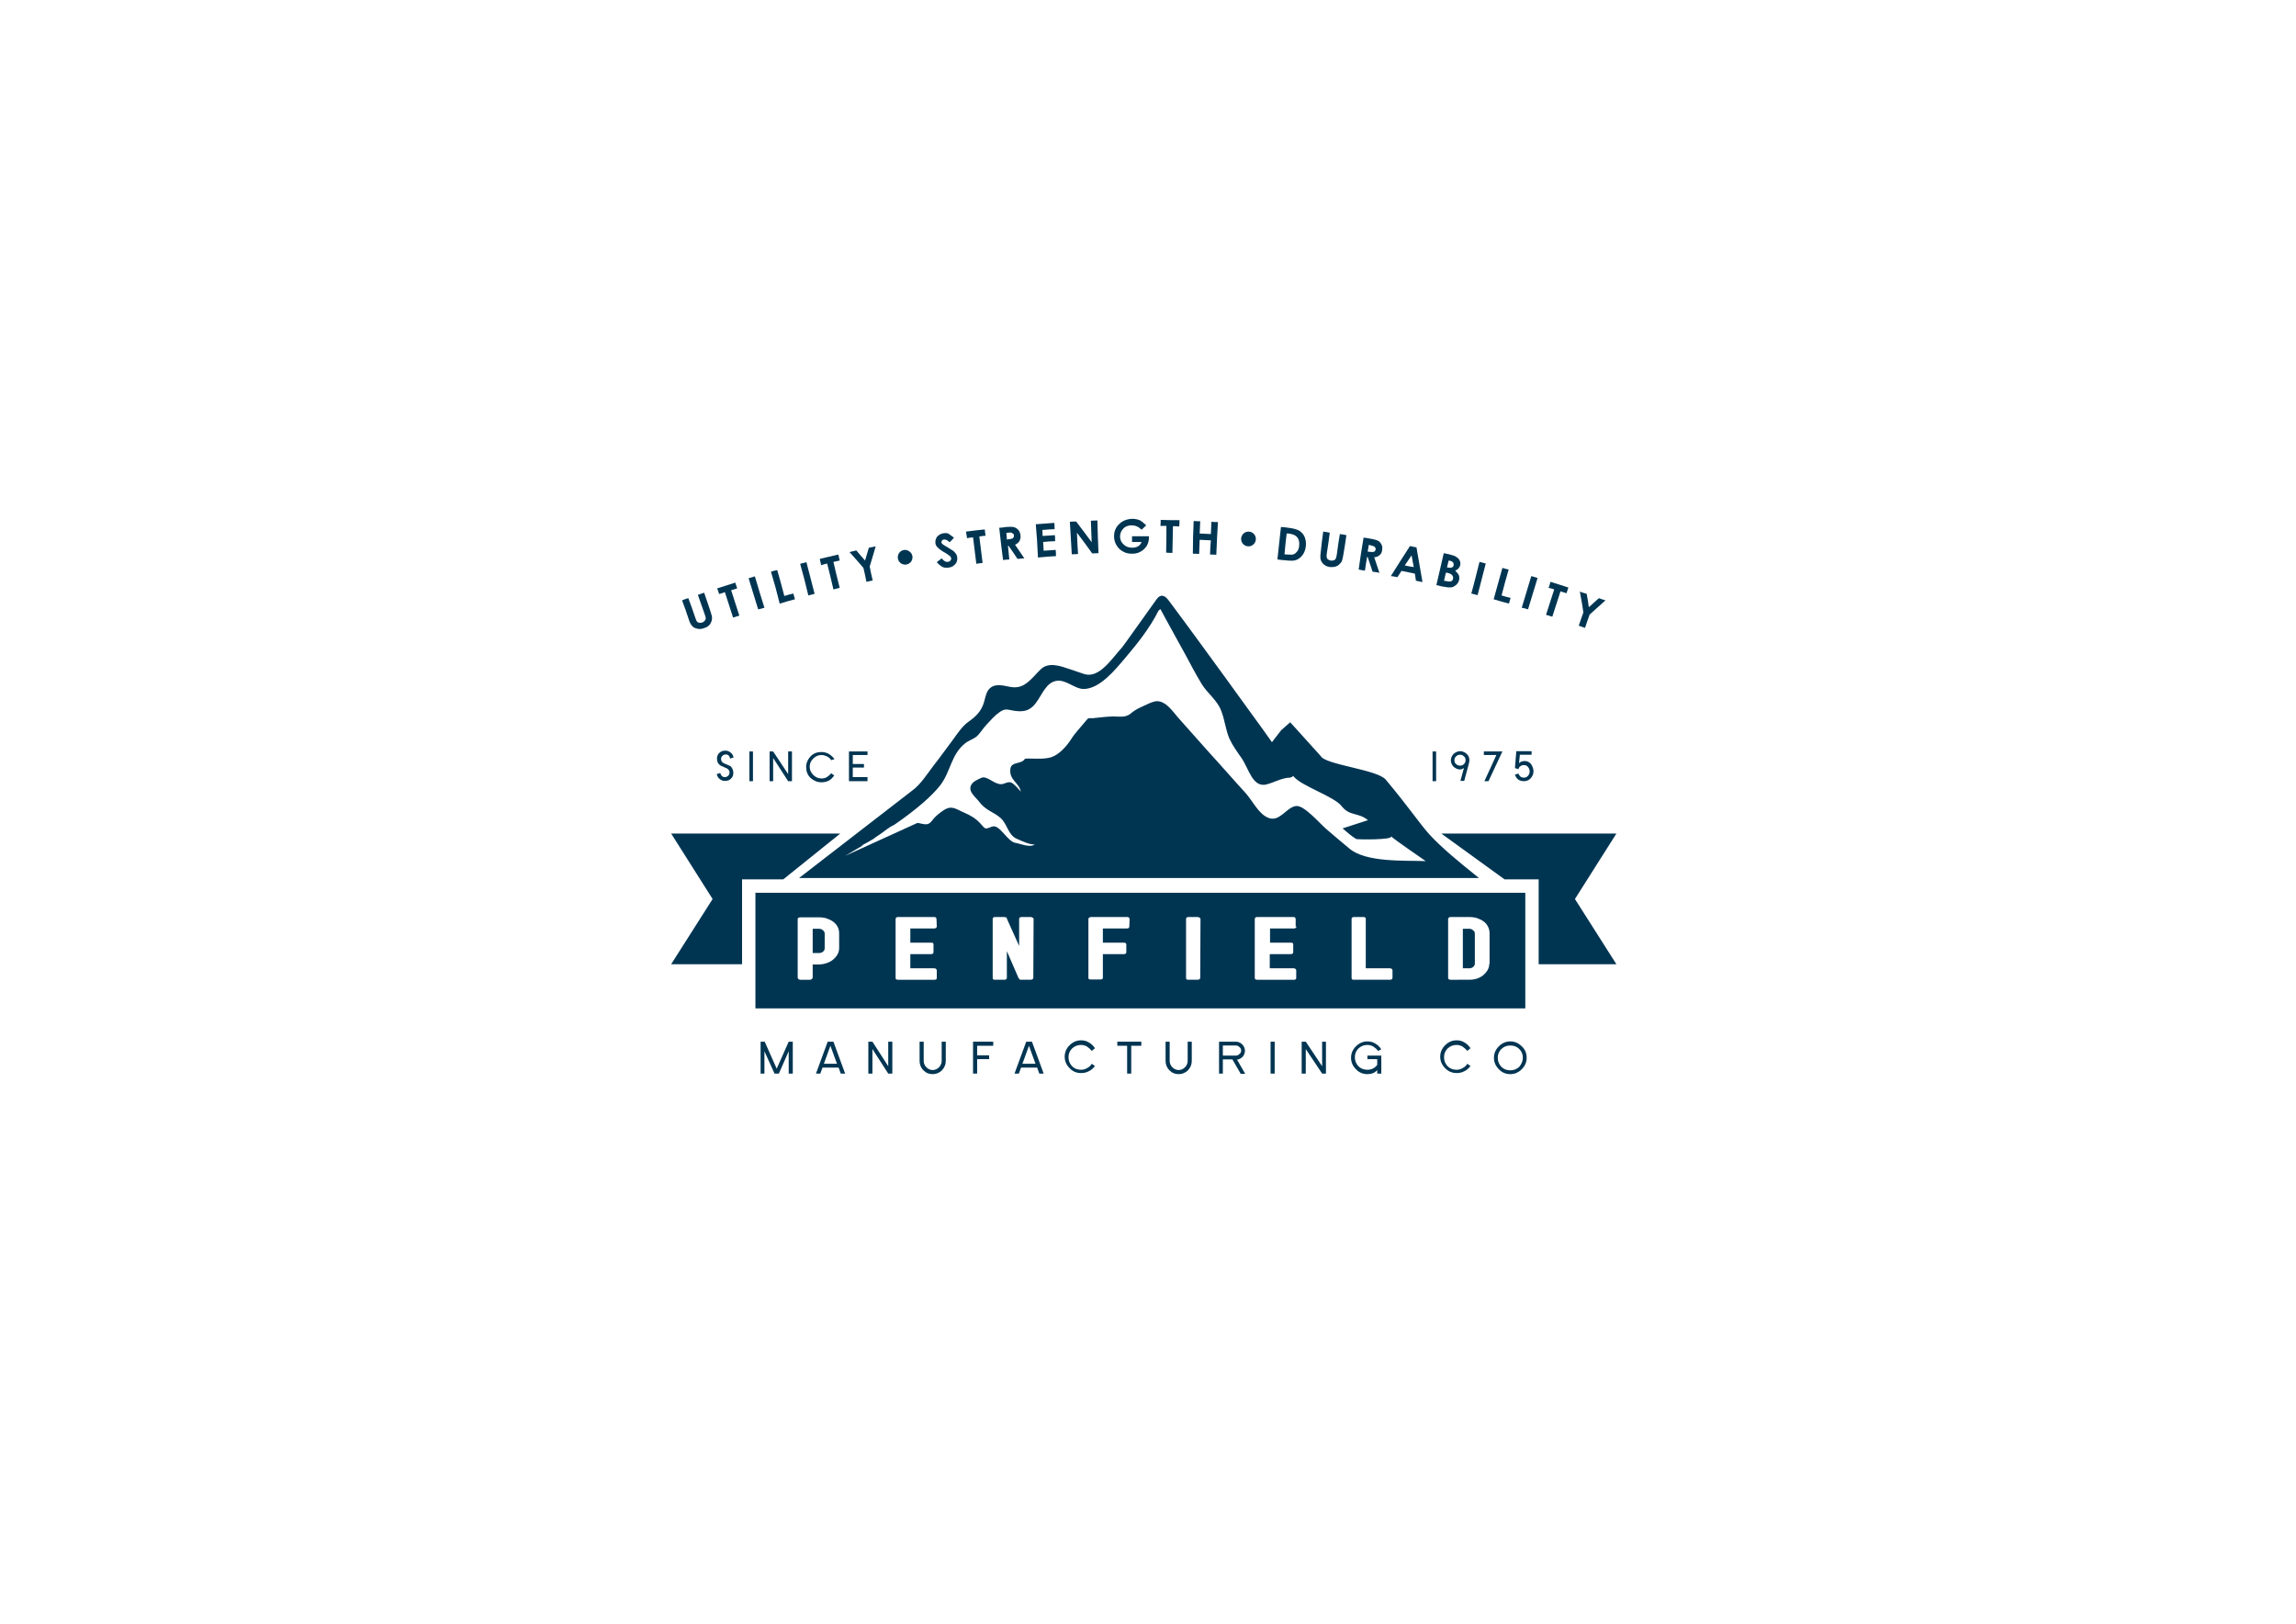 <?xml version="1.0" encoding="utf-8"?>
<!-- Generator: Adobe Illustrator 18.0.0, SVG Export Plug-In . SVG Version: 6.00 Build 0)  -->
<!DOCTYPE svg PUBLIC "-//W3C//DTD SVG 1.1//EN" "http://www.w3.org/Graphics/SVG/1.1/DTD/svg11.dtd">
<svg version="1.1" id="Calque_1" xmlns="http://www.w3.org/2000/svg" xmlns:xlink="http://www.w3.org/1999/xlink" x="0px" y="0px"
	 viewBox="0 0 841.9 595.3" enable-background="new 0 0 841.9 595.3" xml:space="preserve">
<polygon fill="#003552" points="528.5,305.6 551.7,322.4 564.2,322.4 564.2,353.5 592.7,353.5 577.5,329.6 592.7,305.6 "/>
<polygon fill="#003552" points="246.1,305.6 261.3,329.6 246.1,353.5 272.1,353.5 272.1,322.4 287.2,322.4 308.1,305.6 "/>
<g>
	<path fill="#003552" d="M538.6,340.5h-2.2v14.5h2.2c0.6,0,1.1-0.1,1.6-0.5c0.4-0.4,0.6-0.8,0.6-1.2v-11c0-0.5-0.2-0.9-0.6-1.2
		C539.7,340.6,539.2,340.5,538.6,340.5"/>
	<path fill="#003552" d="M300.1,340.5H298v8.9h2.2c0.6,0,1.1-0.1,1.6-0.5c0.4-0.4,0.6-0.8,0.6-1.2v-5.4c0-0.5-0.2-0.9-0.6-1.2
		C301.3,340.6,300.8,340.5,300.1,340.5"/>
	<path fill="#003552" d="M546.1,353.3c0,0.8-0.2,1.6-0.6,2.3c-0.4,0.7-0.9,1.3-1.6,1.9c-0.7,0.6-1.5,1-2.4,1.3
		c-0.9,0.3-1.9,0.4-3,0.4H532c-0.2,0-0.4,0-0.6-0.1c-0.2-0.1-0.4-0.2-0.4-0.6V337c0-0.5,0.3-0.8,1-0.8h6.6c1.1,0,2.1,0.1,3,0.4
		c0.9,0.3,1.7,0.7,2.4,1.2c0.7,0.5,1.2,1.1,1.6,1.9c0.4,0.7,0.6,1.6,0.6,2.5V353.3z M510.6,358.5c0,0.4-0.3,0.6-0.8,0.7h-13.4
		c-0.6,0-0.8-0.2-0.8-0.7v-21.6c0-0.2,0.1-0.4,0.2-0.5c0.1-0.1,0.4-0.2,0.6-0.2h3.6c0.5,0,0.8,0.2,0.8,0.7v18.1h8.9
		c0.2,0,0.4,0.1,0.6,0.2c0.2,0.1,0.3,0.3,0.3,0.5L510.6,358.5L510.6,358.5z M475.4,339.7c0,0.2-0.1,0.4-0.3,0.5
		c-0.1,0.1-0.4,0.2-0.6,0.2h-8.8v5.2h7.7c0.6,0,0.8,0.2,0.8,0.7v2.8c0,0.2-0.1,0.4-0.2,0.5s-0.4,0.2-0.7,0.2h-7.7v5.2h8.8
		c0.3,0,0.5,0.1,0.6,0.2c0.1,0.1,0.3,0.3,0.3,0.6v2.8c0,0.4-0.3,0.6-0.8,0.6H461c-0.2,0-0.4-0.1-0.6-0.1c-0.1-0.1-0.3-0.3-0.3-0.5
		v-21.6c0-0.5,0.3-0.8,0.8-0.8h13.4c0.3,0,0.5,0.1,0.6,0.2c0.1,0.1,0.2,0.4,0.2,0.6v2.7L475.4,339.7L475.4,339.7z M440.1,358.5
		c0,0.4-0.4,0.7-0.9,0.7h-3.5c-0.6,0-0.8-0.2-0.8-0.7v-21.6c0-0.2,0.1-0.4,0.2-0.5c0.1-0.1,0.4-0.2,0.6-0.2h3.5
		c0.2,0,0.4,0.1,0.6,0.2c0.2,0.1,0.4,0.3,0.4,0.5L440.1,358.5L440.1,358.5z M414.1,339.7c0,0.2-0.1,0.4-0.2,0.5
		c-0.1,0.1-0.4,0.2-0.7,0.2h-8.8v5.2h7.7c0.3,0,0.5,0.1,0.6,0.1c0.1,0.1,0.3,0.3,0.3,0.6v2.8c0,0.2-0.1,0.4-0.2,0.5
		c-0.1,0.1-0.4,0.2-0.7,0.2h-7.7v8.7c0,0.2-0.1,0.4-0.2,0.4c-0.1,0.1-0.4,0.2-0.6,0.2h-3.7c-0.2,0-0.4-0.1-0.6-0.1
		c-0.1-0.1-0.2-0.3-0.2-0.5V337c0-0.5,0.3-0.7,0.9-0.8h13.3c0.6,0,0.9,0.3,0.9,0.8L414.1,339.7L414.1,339.7z M378.9,358.5
		c0,0.4-0.4,0.7-1,0.7h-3.5c-0.4,0-0.6-0.1-0.6-0.2c-0.1-0.1-0.2-0.3-0.4-0.6l-4.2-9.7v9.8c0,0.4-0.3,0.7-0.9,0.7h-3.5
		c-0.6,0-0.8-0.2-0.8-0.7v-21.6c0-0.2,0.1-0.4,0.2-0.5c0.1-0.1,0.4-0.2,0.6-0.2h3.5c0.1,0,0.3,0.1,0.5,0.1s0.4,0.2,0.4,0.4v0.1
		l4.5,10v-9.9c0-0.2,0.1-0.4,0.2-0.5s0.4-0.2,0.6-0.2h3.5c0.2,0,0.4,0.1,0.6,0.2c0.2,0.1,0.4,0.3,0.4,0.5L378.9,358.5L378.9,358.5z
		 M343.5,339.7c0,0.2-0.1,0.4-0.3,0.5c-0.2,0.1-0.4,0.2-0.6,0.2h-8.8v5.2h7.7c0.6,0,0.8,0.2,0.8,0.7v2.8c0,0.2-0.1,0.4-0.2,0.5
		c-0.1,0.1-0.4,0.2-0.6,0.2h-7.7v5.2h8.8c0.3,0,0.5,0.1,0.6,0.2c0.1,0.1,0.3,0.3,0.3,0.6v2.8c0,0.4-0.3,0.6-0.8,0.6h-13.4
		c-0.2,0-0.4-0.1-0.6-0.1s-0.3-0.3-0.3-0.5v-21.6c0-0.5,0.3-0.8,0.8-0.8h13.4c0.3,0,0.5,0.1,0.6,0.2c0.1,0.1,0.2,0.4,0.2,0.6
		L343.5,339.7L343.5,339.7z M307.7,347.6c0,0.8-0.2,1.6-0.6,2.3c-0.4,0.7-0.9,1.3-1.6,1.9c-0.7,0.6-1.5,1-2.4,1.3
		c-0.9,0.3-1.9,0.5-3,0.5H298v4.8c0,0.1-0.1,0.4-0.3,0.5c-0.1,0.1-0.4,0.3-0.7,0.3h-3.6c-0.2,0-0.4-0.1-0.6-0.2
		c-0.1-0.1-0.3-0.4-0.3-0.6v-21.5c0-0.2,0.1-0.4,0.3-0.4c0.1-0.1,0.4-0.2,0.6-0.2h6.7c1.1,0,2,0.1,3,0.4c0.9,0.3,1.7,0.7,2.4,1.2
		c0.7,0.5,1.2,1.1,1.6,1.8c0.4,0.7,0.6,1.6,0.6,2.5V347.6z M277,369.7h282.3v-42.4H277V369.7z"/>
</g>
<polygon fill="#003552" points="289.2,381.9 284.8,391.8 280.4,381.9 278.9,381.9 278.9,393.6 280.3,393.6 280.3,385.4 284,393.6 
	285.6,393.6 289.2,385.4 289.2,393.6 290.7,393.6 290.7,381.9 "/>
<path fill="#003552" d="M304.5,383.4l2.4,6.6h-4.8L304.5,383.4z M303.5,381.9l-4.3,11.7h1.6l0.8-2.2h5.9l0.8,2.2h1.6l-4.3-11.7
	H303.5z"/>
<polygon fill="#003552" points="325.7,381.9 325.7,390.9 319.9,381.9 318.4,381.9 318.4,393.6 319.9,393.6 319.9,384.6 325.7,393.6 
	327.2,393.6 327.2,381.9 "/>
<g>
	<path fill="#003552" d="M346.8,389c0,1.3-0.5,2.4-1.4,3.4c-0.9,0.9-2.1,1.4-3.4,1.4c-1.3,0-2.4-0.4-3.4-1.4
		c-0.9-0.9-1.4-2.1-1.4-3.4v-7.1h1.5v7.1c0,0.9,0.4,1.7,1,2.3c0.6,0.6,1.4,1,2.3,1s1.7-0.4,2.3-1s1-1.4,1-2.3v-7.1h1.5V389z"/>
</g>
<polygon fill="#003552" points="356.8,381.9 356.8,393.6 358.3,393.6 358.3,388.3 362.7,388.3 362.7,386.9 358.3,386.9 358.3,383.4 
	364.2,383.4 364.2,381.9 "/>
<path fill="#003552" d="M377.3,383.4l2.4,6.6h-4.8L377.3,383.4z M376.3,381.9l-4.3,11.7h1.6l0.8-2.2h5.9l0.8,2.2h1.6l-4.3-11.7
	H376.3z"/>
<g>
	<path fill="#003552" d="M400.3,385.3c-0.4-0.6-1-1.1-1.7-1.6c-0.7-0.4-1.4-0.6-2.2-0.6c-1.3,0-2.3,0.4-3.3,1.3
		c-0.9,0.9-1.3,2-1.3,3.2c0,1.3,0.4,2.3,1.3,3.3c0.9,0.9,2,1.3,3.3,1.3c0.8,0,1.5-0.2,2.2-0.6c0.7-0.4,1.3-0.8,1.7-1.6l1.2,0.8
		c-0.3,0.4-0.6,0.8-1,1.1c-0.4,0.4-0.8,0.6-1.2,0.8c-0.9,0.5-1.8,0.7-2.9,0.7c-1.7,0-3.1-0.6-4.2-1.8c-1.2-1.2-1.8-2.6-1.8-4.2
		s0.6-3,1.8-4.2s2.6-1.8,4.2-1.8c1,0,2,0.2,2.9,0.8c0.9,0.5,1.6,1.2,2.2,2.1L400.3,385.3z"/>
</g>
<polygon fill="#003552" points="409.7,381.9 409.7,383.4 413.3,383.4 413.3,393.6 414.8,393.6 414.8,383.4 418.5,383.4 418.5,381.9 
	"/>
<g>
	<path fill="#003552" d="M437,389c0,1.3-0.5,2.4-1.4,3.4c-0.9,0.9-2.1,1.4-3.4,1.4c-1.3,0-2.4-0.4-3.4-1.4c-0.9-0.9-1.4-2.1-1.4-3.4
		v-7.1h1.5v7.1c0,0.9,0.4,1.7,1,2.3c0.6,0.6,1.4,1,2.3,1c0.9,0,1.7-0.4,2.3-1s1-1.4,1-2.3v-7.1h1.5V389z"/>
	<path fill="#003552" d="M455.1,385.2c0-0.5-0.1-0.9-0.6-1.3c-0.4-0.4-0.8-0.6-1.3-0.6h-4.8v3.7h4.8c0.5,0,0.9-0.2,1.3-0.6
		C454.9,386.1,455.1,385.7,455.1,385.2 M454.9,393.6l-3-5.2h-3.5v5.2H447v-11.7h6.2c0.9,0,1.7,0.4,2.3,1s1,1.4,1,2.3
		c0,0.8-0.3,1.6-0.8,2.2c-0.6,0.6-1.3,1-2.1,1.1l3,5.2H454.9z"/>
</g>
<rect x="465.9" y="381.9" fill="#003552" width="1.5" height="11.7"/>
<polygon fill="#003552" points="484.8,381.9 484.8,390.9 478.8,381.9 477.3,381.9 477.3,393.6 478.8,393.6 478.8,384.6 484.8,393.6 
	486.2,393.6 486.2,381.9 "/>
<g>
	<path fill="#003552" d="M505.3,385.3c-0.4-0.6-1-1.1-1.7-1.6c-0.7-0.4-1.4-0.6-2.2-0.6c-1.3,0-2.3,0.4-3.3,1.3
		c-0.9,0.9-1.3,2-1.3,3.2c0,1.3,0.4,2.3,1.3,3.3c0.9,0.9,2,1.3,3.3,1.3c1.5,0,2.7-0.6,3.6-1.8v-2.1h-3.6V387h5.1v6.6h-1.5v-1.3
		c-0.8,1-2.1,1.5-3.6,1.5c-1.6,0-3.1-0.6-4.2-1.8c-1.2-1.2-1.8-2.6-1.8-4.2s0.6-3,1.8-4.2c1.2-1.2,2.6-1.8,4.2-1.8
		c1,0,2,0.2,2.9,0.8c0.9,0.5,1.6,1.2,2.2,2.1L505.3,385.3z"/>
	<path fill="#003552" d="M538,385.3c-0.4-0.6-1-1.1-1.7-1.6c-0.7-0.4-1.4-0.6-2.2-0.6c-1.3,0-2.3,0.4-3.3,1.3
		c-0.9,0.9-1.3,2-1.3,3.2c0,1.3,0.4,2.3,1.3,3.3c0.9,0.9,2,1.3,3.3,1.3c0.8,0,1.5-0.2,2.2-0.6c0.7-0.4,1.3-0.8,1.7-1.6l1.2,0.8
		c-0.3,0.4-0.6,0.8-1,1.1c-0.4,0.4-0.8,0.6-1.2,0.8c-0.9,0.5-1.8,0.7-2.9,0.7c-1.6,0-3.1-0.6-4.2-1.8c-1.2-1.2-1.8-2.6-1.8-4.2
		s0.6-3,1.8-4.2c1.2-1.2,2.6-1.8,4.2-1.8c1,0,2,0.2,2.9,0.8c0.9,0.5,1.6,1.2,2.2,2.1L538,385.3z"/>
	<path fill="#003552" d="M558.4,387.8c0-1.2-0.4-2.3-1.3-3.2c-0.9-0.9-2-1.3-3.3-1.3c-1.3,0-2.3,0.4-3.3,1.3c-0.9,0.9-1.3,2-1.3,3.2
		c0,1.3,0.4,2.3,1.3,3.3c0.9,0.9,2,1.3,3.3,1.3c1.3,0,2.3-0.4,3.3-1.3C557.9,390.1,558.4,389,558.4,387.8 M559.8,387.8
		c0,1.6-0.6,3-1.8,4.2s-2.6,1.8-4.2,1.8c-1.6,0-3.1-0.6-4.2-1.8c-1.2-1.2-1.8-2.6-1.8-4.2s0.6-3,1.8-4.2c1.2-1.2,2.6-1.8,4.2-1.8
		c1.6,0,3,0.6,4.2,1.8C559.2,384.7,559.8,386.1,559.8,387.8"/>
	<path fill="#003552" d="M268.9,283.4c0,0.8-0.3,1.6-0.9,2.1c-0.6,0.6-1.3,0.8-2.2,0.8c-0.7,0-1.3-0.2-1.9-0.7
		c-0.6-0.4-0.9-1.1-1.1-1.8l1.3-0.4c0.1,0.4,0.3,0.8,0.6,1.1c0.3,0.3,0.6,0.4,1.1,0.4c0.4,0,0.8-0.1,1.2-0.5
		c0.4-0.4,0.5-0.7,0.5-1.2c0-0.7-0.4-1.3-1.2-1.6c-0.4-0.1-0.8-0.4-1.1-0.5c-0.4-0.1-0.8-0.4-1.1-0.5c-0.8-0.6-1.2-1.3-1.2-2.5
		c0-0.8,0.3-1.6,0.9-2.1c0.6-0.6,1.3-0.8,2.2-0.8c0.7,0,1.3,0.2,1.9,0.7c0.6,0.4,0.9,1.1,1.1,1.8l-1.3,0.4c-0.1-0.4-0.2-0.8-0.5-1.1
		c-0.3-0.3-0.6-0.4-1.1-0.4c-0.4,0-0.8,0.1-1.2,0.5c-0.4,0.4-0.5,0.7-0.5,1.2c0,0.7,0.4,1.3,1.2,1.6l2.3,1
		C268.5,281.6,268.9,282.3,268.9,283.4"/>
</g>
<rect x="274.8" y="275.5" fill="#003552" width="1.3" height="10.9"/>
<polygon fill="#003552" points="289,286.4 283.5,277.9 283.5,286.4 282.2,286.4 282.2,275.5 283.5,275.5 289,283.8 289,275.5 
	290.4,275.5 290.4,286.4 "/>
<g>
	<path fill="#003552" d="M304.8,278.7c-0.4-0.6-0.9-1.1-1.6-1.4s-1.3-0.5-2-0.5c-1.1,0-2.1,0.4-3,1.3s-1.3,1.8-1.3,3
		c0,1.1,0.4,2.1,1.3,3c0.8,0.8,1.8,1.3,3,1.3c0.7,0,1.3-0.1,2-0.5c0.6-0.4,1.1-0.8,1.6-1.4l1.1,0.8c-0.3,0.4-0.6,0.7-0.9,1.1
		c-0.4,0.3-0.7,0.6-1.1,0.8c-0.8,0.4-1.7,0.6-2.7,0.6c-1.6,0-2.8-0.6-4-1.6c-1.1-1.1-1.6-2.4-1.6-4c0-1.5,0.6-2.8,1.6-3.9
		c1.1-1.1,2.4-1.6,4-1.6c0.9,0,1.8,0.2,2.7,0.7c0.8,0.5,1.5,1.1,2.1,1.9L304.8,278.7z"/>
</g>
<polygon fill="#003552" points="311.3,286.4 311.3,275.5 318.1,275.5 318.1,276.8 312.7,276.8 312.7,280.1 316.8,280.1 316.8,281.4 
	312.7,281.4 312.7,284.9 318.1,284.9 318.1,286.4 "/>
<rect x="525.3" y="275.5" fill="#003552" width="1.3" height="10.9"/>
<g>
	<path fill="#003552" d="M537.4,278.7c0-0.6-0.2-1.1-0.6-1.4c-0.4-0.4-0.8-0.6-1.4-0.6c-0.6,0-1.1,0.2-1.5,0.6
		c-0.4,0.4-0.6,0.8-0.6,1.4c0,0.6,0.2,1.1,0.6,1.4c0.4,0.4,0.9,0.6,1.5,0.6c0.6,0,1.1-0.2,1.4-0.6
		C537.2,279.8,537.4,279.3,537.4,278.7 M538.8,278.7c0,0.3-0.1,0.6-0.1,0.9l-1.8,6.7h-1.4l1.3-4.7c-0.5,0.3-1,0.5-1.5,0.5
		c-0.8,0-1.6-0.4-2.3-1c-0.6-0.6-1-1.5-1-2.3c0-0.9,0.4-1.8,1-2.4c0.7-0.6,1.5-1,2.4-1s1.8,0.4,2.4,1
		C538.5,277,538.8,277.8,538.8,278.7"/>
</g>
<polygon fill="#003552" points="545.8,286.4 544.3,286.4 548.7,276.8 544.1,276.8 544.1,275.5 550.9,275.5 "/>
<g>
	<path fill="#003552" d="M562.3,282.8c0,1-0.4,1.8-1,2.5c-0.6,0.7-1.5,1.1-2.5,1.1c-0.8,0-1.5-0.2-2.1-0.6c-0.6-0.5-1-1.1-1.2-1.8
		l1.3-0.4c0.1,0.4,0.4,0.8,0.7,1.1c0.4,0.3,0.8,0.4,1.3,0.4c0.6,0,1.1-0.2,1.5-0.7c0.4-0.4,0.6-1,0.6-1.6c0-0.6-0.2-1.1-0.6-1.6
		c-0.4-0.5-0.8-0.7-1.5-0.7c-0.5,0-0.9,0.1-1.3,0.4c-0.4,0.3-0.6,0.6-0.7,1.1l-1.3-0.4l0.5-6.2h5.6v1.3h-4.3l-0.3,3.1
		c0.6-0.6,1.3-0.8,2.1-0.8c0.9,0,1.7,0.4,2.3,1.1C562,281.1,562.3,281.8,562.3,282.8"/>
	<path fill="#003552" d="M494.8,311.1c-2.8-2.3-5.6-4.7-8.3-7c-2.5-2.1-8.2-8.9-11.2-8.6c-0.2,0-0.4,0.1-0.6,0.1
		c-3.3,0.9-5.7,5.9-9.7,4.2c-3.5-1.4-5.7-6.2-8.3-9.1c-4.5-4.9-8.9-10-13.4-14.9c-3.7-4.2-7.5-8.4-11.3-12.7c-1.9-2.2-4-5.3-6.7-5.9
		c-1.5-0.4-2.8,0.2-4.2,0.8c-2.5,1.2-4.4,1.8-6.5,3.6c-2.1,1.8-4.9,0.9-7.4,1.1c-2.2,0.1-4.3,0.4-6.5,0.6c-1.8,0.1-1.4-0.4-2.8,1.3
		c-1.7,2.1-3.7,4.1-5.2,6.5c-1.6,2.5-4.4,5.6-7.2,6.5c-2.5,0.8-5.9,0.5-8.5,0.5c-0.4,0-0.8,0-1.2,0.1c-1.2,2.1-4.9,0.9-5.3,3.6
		c-0.6,4.2,3.2,5.1,3.8,8.4c-0.8-0.9-2.4-2.8-3.5-3.3c-1.2-0.5-2.5,0.6-3.7,0.6c-2.4,0-4.5-2.5-6.6-2.5c-0.6,0-3.3,1.4-3.7,1.9
		c-2.8,2.8,1,5.3,2.3,7.1c2.4,3.2,5.2,3.6,7.8,5.9c2.5,2.2,2.7,6.2,5.9,7.6c1.8,0.8,4.7,2.2,6.6,2.1c-1.7,1.3-5.3-0.3-7.1-0.6
		c-2.9-0.5-5.7-6.7-8.3-6c-0.4,0.1-0.8,0.2-1.1,0.4c-1.7,0.6-1.6,0.6-3.5-1.6c-1.7-1.8-3.6-2.9-5.7-3.8c-3.3-1.4-4.7-3-7.9-0.8l0,0
		c-1.3,0.9-2.5,1.8-3.5,3c-0.8,1-1.4,2-2.8,2c-1.1,0-2.1-0.4-3.1-0.5c-7.4,3.4-26.6,12.1-26.5,12.1c2.4-1.4,4.7-2.8,6.9-4.1
		c-0.6,0.3-1.1,0.4-1.1,0.4c1.6-0.8,3-1.6,4.5-2.5c0.3-0.2,0.6-0.4,0.8-0.6c1.4-0.9,2.8-1.9,4.1-2.9c0.9-0.7,1.9-1.3,2.8-1.7
		c8.3-5.7,13.9-10.7,16.8-14.4c3.9-5,4-11.3,9.1-15.4c1.3-1.1,2.9-1.5,4.2-2.5c1.3-1.1,2.5-3.1,3.8-4.5c1.5-1.6,3-3.3,4.7-4.5
		c2-1.4,2.7-1,4.9-0.6c3.5,0.6,6.2,0.4,8.6-3c2.2-3,3.7-7.4,7.5-7.9c3.4-0.5,6.6,3,9.9,3c5.9-0.1,11.4-6.9,15.3-11.5
		c4.4-5.2,8.8-10.7,12-17c0.2-0.4,0.6-0.6,0.8-0.8c0.8,1.5,1.6,3,2.5,4.6c2,3.7,4.2,7.6,6.5,11.8c2,3.7,3.9,7.4,6.1,11
		c2.1,3.5,5.7,5.9,7.2,9.9c1.3,3.3,1.6,6.9,3,10.2c1.2,2.6,2.9,4.9,4.5,7.2c2.7,4,4,10.8,9.1,9.6c2.3-0.6,4.5-1.8,6.9-2.3
		c1.1-0.3,1.9,0.1,2.9-0.8c2.8,3.7,15,7.4,17.8,11.1c2.9,3.7,6.2,2.2,9.6,5.1l-9.3,3c1.6,1.4,3.2,2.8,5,3.9c0.4,0.2,13.6,0.4,12.8-1
		c0.3,0.6,12.7,9.1,12.7,9.1C515.4,315.4,500.9,316.3,494.8,311.1 M508.1,285.8c-3.2-3.7-22.1-5.4-23.8-8.6l-11.2-12.4l-3.3,2.9
		l-0.4,0.5c-1,1.3-2,2.6-3,3.9c-2.6-3.7-5.2-7.3-7.7-10.7c-7-9.7-13.4-18.5-18.9-26c-2.8-3.8-5.4-7.4-7.8-10.6
		c-1.2-1.6-2.4-3.2-3.5-4.7c-1.3-1.8-2.9-2.5-4.4-0.4c-0.5,0.7-1,1.4-1.5,2.1c-5.7,7.9-9.5,13.4-11.2,15.6c-3.7,4-8.3,11.5-13.9,9.7
		c-1.8-0.6-3.5-1.2-5.3-1.8c-3.3-1.1-7.8-2.8-10.7,0.2c-0.8,0.8-1.6,1.6-2.4,2.5c-2.7,2.8-4.7,4.4-8.3,3.9c-2.5-0.4-5.7-1.6-7.9,0.5
		c-1.3,1.2-1.6,3.4-2.1,5.1c-1,3.3-3,5.2-5.4,6.9c-2.5,1.7-4.3,4.5-6.2,7.1c-2.3,3-4.5,6.2-6.9,9.2c-2.2,2.9-4.7,6.8-7.5,8.9
		L293,321.9h249.3c-8.1-6.5-13.5-11-18-15.8C520.4,301.8,516.9,296.3,508.1,285.8"/>
	<path fill="#003552" d="M250.1,220.1c0.9-0.4,1.3-0.5,2.3-0.8c1.1,2.9,1.6,4.4,2.6,7.3c0.2,0.6,0.4,1.1,0.6,1.3s0.5,0.4,0.8,0.4
		c0.4,0.1,0.7,0,1.1-0.1c0.4-0.1,0.7-0.4,0.9-0.6c0.2-0.3,0.4-0.6,0.4-0.8c0-0.3-0.1-0.8-0.4-1.6c-1-2.8-1.5-4.2-2.5-7.1
		c0.9-0.3,1.3-0.5,2.3-0.8c0.9,2.7,1.4,4,2.3,6.8c0.4,1.1,0.6,2,0.6,2.5s-0.1,1-0.4,1.6c-0.2,0.6-0.6,1-1,1.3
		c-0.4,0.4-0.9,0.6-1.6,0.8c-0.8,0.3-1.6,0.4-2.4,0.2s-1.4-0.4-1.8-0.9c-0.5-0.5-1-1.3-1.4-2.7C251.6,224.1,251.1,222.8,250.1,220.1
		"/>
	<path fill="#003552" d="M263,215.7c2.7-0.8,4-1.3,6.6-2.1c0.3,0.8,0.4,1.3,0.7,2.1c-0.8,0.3-1.3,0.4-2.2,0.7c1.2,3.7,1.8,5.6,3,9.3
		c-0.9,0.3-1.3,0.4-2.3,0.7c-1.2-3.7-1.8-5.6-3-9.3c-0.8,0.3-1.3,0.4-2.1,0.7C263.4,216.9,263.3,216.5,263,215.7"/>
	<path fill="#003552" d="M274.5,212c0.9-0.3,1.3-0.4,2.3-0.7c1.3,4.6,2.1,6.9,3.5,11.5c-0.9,0.3-1.3,0.4-2.3,0.6
		C276.6,218.9,275.9,216.6,274.5,212"/>
	<path fill="#003552" d="M282.7,209.6c0.9-0.3,1.4-0.4,2.3-0.6c1.1,3.8,1.6,5.7,2.6,9.5c1.3-0.4,2-0.6,3.3-0.9
		c0.2,0.8,0.4,1.3,0.6,2.1c-2.3,0.6-3.3,0.9-5.6,1.6C284.7,216.5,284.1,214.2,282.7,209.6"/>
	<path fill="#003552" d="M293.4,206.7c0.9-0.2,1.4-0.4,2.3-0.6c1.2,4.7,1.8,7,3,11.6c-0.9,0.2-1.3,0.4-2.3,0.6
		C295.3,213.7,294.7,211.3,293.4,206.7"/>
	<path fill="#003552" d="M300.6,204.9c2.7-0.6,4.1-1,6.8-1.6c0.2,0.8,0.3,1.3,0.5,2.2c-0.9,0.2-1.3,0.3-2.3,0.5
		c0.9,3.8,1.3,5.7,2.3,9.5c-0.9,0.2-1.4,0.4-2.3,0.6c-0.9-3.8-1.3-5.7-2.3-9.5c-0.8,0.2-1.3,0.3-2.2,0.6
		C300.9,206.3,300.8,205.8,300.6,204.9"/>
	<path fill="#003552" d="M311.5,202.4c1-0.2,1.5-0.4,2.5-0.6c1.3,1.5,1.9,2.3,3.2,3.7c0.6-1.9,0.8-2.8,1.4-4.7
		c1-0.2,1.5-0.3,2.5-0.5c-0.9,3-1.3,4.5-2.2,7.4c0.4,2.1,0.6,3,1.1,5.1c-0.9,0.2-1.4,0.3-2.3,0.5c-0.4-2.1-0.6-3-1.1-5.1
		C314.6,205.9,313.6,204.7,311.5,202.4"/>
	<path fill="#003552" d="M349.8,197.1c-0.6,0.7-0.9,1.1-1.6,1.7c-0.7-0.7-1.4-1.1-2.1-1c-0.3,0.1-0.6,0.1-0.7,0.4s-0.2,0.4-0.2,0.6
		s0.1,0.4,0.3,0.6c0.2,0.2,0.8,0.6,2,1.3c1,0.6,1.6,1,1.8,1.1c0.6,0.4,0.9,0.8,1.2,1.2c0.3,0.4,0.4,0.8,0.5,1.3
		c0.1,1-0.1,1.8-0.7,2.5c-0.6,0.7-1.4,1.2-2.5,1.3c-0.8,0.1-1.6,0.1-2.3-0.3c-0.7-0.4-1.3-0.9-2-1.7c0.7-0.6,1.1-0.8,1.8-1.4
		c0.8,1,1.5,1.4,2.3,1.3c0.4-0.1,0.7-0.2,0.9-0.5c0.2-0.3,0.4-0.6,0.3-0.8c-0.1-0.3-0.2-0.5-0.4-0.8c-0.3-0.2-0.8-0.6-1.6-1.1
		c-1.5-0.8-2.5-1.6-3-2.1c-0.5-0.5-0.8-1.1-0.8-1.6c-0.1-0.8,0.1-1.6,0.6-2.3c0.6-0.7,1.3-1.1,2.3-1.3c0.6-0.1,1.2-0.1,1.8,0.1
		C348.4,196.1,349,196.5,349.8,197.1"/>
	<path fill="#003552" d="M354.2,194.9c2.8-0.4,4.1-0.5,6.9-0.8c0.1,0.9,0.1,1.3,0.3,2.3c-0.9,0.1-1.3,0.1-2.3,0.3
		c0.5,3.9,0.7,5.8,1.2,9.7c-0.9,0.1-1.4,0.1-2.3,0.3c-0.5-3.9-0.7-5.8-1.2-9.7c-0.8,0.1-1.3,0.1-2.2,0.3
		C354.4,196.2,354.4,195.8,354.2,194.9"/>
	<path fill="#003552" d="M369.2,197.8c0.3,0,0.4-0.1,0.7-0.1c0.8-0.1,1.3-0.2,1.5-0.4c0.3-0.2,0.4-0.6,0.4-1c0-0.3-0.1-0.5-0.3-0.6
		c-0.1-0.1-0.4-0.3-0.6-0.4c-0.2-0.1-0.7-0.1-1.3,0c-0.3,0-0.4,0.1-0.6,0.1C369.1,196.4,369.2,196.8,369.2,197.8 M366.4,193.5
		c1-0.1,1.5-0.1,2.5-0.3c1.3-0.1,2.4-0.1,3,0.1c0.6,0.2,1.1,0.5,1.6,1.1c0.4,0.5,0.6,1.1,0.7,1.9c0.1,0.8-0.1,1.5-0.4,2.1
		c-0.4,0.6-0.9,1-1.6,1.3c1.3,2,2.1,3,3.4,5c-1,0.1-1.6,0.1-2.5,0.2c-1.3-1.9-1.9-2.9-3.3-4.8c-0.1,0-0.1,0-0.2,0
		c0.2,2.1,0.3,3,0.5,5c-0.9,0.1-1.4,0.1-2.3,0.2C367.2,200.6,366.9,198.2,366.4,193.5"/>
	<path fill="#003552" d="M379.8,192.2c2.8-0.2,4.1-0.3,6.8-0.5c0.1,0.9,0.1,1.3,0.1,2.3c-1.8,0.1-2.7,0.1-4.5,0.3
		c0.1,0.8,0.1,1.3,0.1,2.2c1.8-0.1,2.6-0.2,4.5-0.3c0.1,0.8,0.1,1.3,0.1,2.2c-1.8,0.1-2.6,0.1-4.4,0.3c0.1,1.3,0.1,1.9,0.2,3.2
		c1.8-0.1,2.6-0.2,4.4-0.3c0.1,0.9,0.1,1.3,0.1,2.3c-2.7,0.1-4,0.3-6.6,0.5C380.4,199.4,380.2,197,379.8,192.2"/>
	<path fill="#003552" d="M392.3,191.3c0.9-0.1,1.3-0.1,2.3-0.1c2.3,3,3.5,4.6,5.7,7.6c-0.1-3.2-0.2-4.7-0.3-7.9c1,0,1.4-0.1,2.4-0.1
		c0.1,4.8,0.2,7.2,0.4,12c-0.9,0-1.3,0.1-2.3,0.1c-2.2-3-3.3-4.6-5.6-7.6c0.1,3.2,0.2,4.7,0.4,7.8c-0.9,0.1-1.4,0.1-2.3,0.1
		C392.7,198.5,392.6,196.1,392.3,191.3"/>
	<path fill="#003552" d="M420.3,192.6c-0.6,0.6-1,0.9-1.7,1.6c-1.1-1.1-2.3-1.6-3.7-1.6c-1.2,0-2.3,0.4-3,1.2
		c-0.8,0.8-1.2,1.8-1.2,2.9c0,1.1,0.4,2.1,1.3,2.9c0.8,0.8,1.9,1.2,3.2,1.2c0.8,0,1.5-0.2,2.1-0.5c0.6-0.4,1-0.8,1.3-1.6
		c-1.4,0-2.1,0-3.5,0c0-0.8,0-1.3,0-2.1c2.5,0,3.7,0,6.2,0c0,0.2,0,0.3,0,0.5c0,1.1-0.3,2.1-0.8,3c-0.6,0.9-1.3,1.6-2.2,2.1
		c-0.8,0.5-1.9,0.8-3.1,0.8c-1.3,0-2.4-0.2-3.4-0.8c-1-0.5-1.8-1.3-2.4-2.3c-0.6-1-0.9-2.1-0.9-3.3c0-1.6,0.5-3,1.6-4.2
		c1.3-1.4,3-2.1,5-2.2c1.1,0,2.1,0.2,3,0.6C418.7,191.2,419.5,191.8,420.3,192.6"/>
	<path fill="#003552" d="M425.6,190.6c2.8,0.1,4.2,0.1,6.9,0.1c0,0.9,0,1.3-0.1,2.3c-0.9,0-1.3-0.1-2.3-0.1
		c-0.1,3.9-0.1,5.9-0.2,9.8c-0.9,0-1.4,0-2.3-0.1c0.1-3.9,0.1-5.9,0.1-9.8c-0.9,0-1.3,0-2.2,0C425.6,192,425.6,191.5,425.6,190.6"/>
	<path fill="#003552" d="M437.7,191c1,0.1,1.4,0.1,2.4,0.1c-0.1,1.8-0.1,2.7-0.2,4.5c1.6,0.1,2.5,0.1,4.1,0.2
		c0.1-1.8,0.1-2.7,0.2-4.5c1,0.1,1.4,0.1,2.4,0.1c-0.3,4.8-0.4,7.2-0.6,12c-0.9-0.1-1.4-0.1-2.3-0.1c0.1-2.1,0.1-3.2,0.3-5.2
		c-1.6-0.1-2.5-0.1-4.1-0.2c-0.1,2.1-0.1,3.2-0.2,5.2c-0.9-0.1-1.4-0.1-2.3-0.1C437.4,198.1,437.5,195.7,437.7,191"/>
	<path fill="#003552" d="M471.8,195.6c-0.4,3-0.5,4.5-0.8,7.6c0.4,0.1,0.6,0.1,1.1,0.1c1.1,0.1,1.8,0.1,2.3-0.1
		c0.5-0.2,0.9-0.6,1.3-1.1c0.4-0.5,0.6-1.2,0.7-2.1c0.1-1.3-0.1-2.3-0.8-3.1c-0.6-0.7-1.6-1.1-3.1-1.3
		C472.2,195.6,472.1,195.6,471.8,195.6 M469.7,193.2c1.1,0.1,1.7,0.1,2.8,0.3c1.8,0.2,3.1,0.6,4,1.1c0.8,0.6,1.5,1.3,1.9,2.3
		c0.4,1.1,0.6,2.2,0.4,3.5c-0.1,0.9-0.4,1.8-0.8,2.5c-0.4,0.7-0.9,1.3-1.6,1.8s-1.3,0.7-1.9,0.8c-0.6,0.1-1.8,0.1-3.3-0.1
		c-1.1-0.1-1.7-0.1-2.8-0.3C468.9,200.3,469.2,197.9,469.7,193.2"/>
	<path fill="#003552" d="M485.2,194.9c0.9,0.1,1.4,0.2,2.4,0.4c-0.4,3-0.6,4.6-1.1,7.7c-0.1,0.6-0.1,1.1,0,1.4s0.2,0.6,0.5,0.7
		c0.3,0.2,0.6,0.4,1,0.4c0.4,0.1,0.8,0,1.1-0.1c0.4-0.1,0.6-0.4,0.7-0.6s0.3-0.8,0.4-1.6c0.4-3,0.6-4.5,1.1-7.4
		c0.9,0.1,1.4,0.2,2.4,0.4c-0.4,2.8-0.6,4.2-1.1,7.1c-0.2,1.2-0.4,2-0.6,2.5c-0.2,0.4-0.6,0.8-1,1.2c-0.4,0.4-0.9,0.6-1.5,0.8
		c-0.5,0.1-1.1,0.1-1.8,0.1c-0.8-0.1-1.6-0.4-2.2-0.9c-0.6-0.5-1-1.1-1.2-1.7s-0.2-1.6,0-3C484.6,199.3,484.8,197.8,485.2,194.9"/>
	<path fill="#003552" d="M501.5,202.2c0.3,0.1,0.4,0.1,0.7,0.1c0.8,0.1,1.3,0.1,1.6,0s0.5-0.4,0.6-0.8c0.1-0.3,0-0.5-0.1-0.7
		c-0.1-0.2-0.3-0.4-0.5-0.5c-0.2-0.1-0.6-0.2-1.3-0.4c-0.3-0.1-0.4-0.1-0.6-0.1C501.8,200.7,501.7,201.2,501.5,202.2 M500,197.1
		c1,0.1,1.5,0.2,2.5,0.4c1.3,0.2,2.3,0.5,2.9,0.8c0.6,0.4,0.9,0.8,1.2,1.4s0.3,1.3,0.2,2c-0.1,0.8-0.4,1.4-0.9,1.8
		c-0.5,0.4-1.1,0.8-2,0.8c0.8,2.3,1.2,3.5,1.9,5.7c-1-0.2-1.5-0.3-2.5-0.4c-0.7-2.2-1.1-3.3-1.8-5.4c-0.1,0-0.1,0-0.2,0
		c-0.4,2-0.5,3-0.8,5c-0.9-0.1-1.4-0.2-2.3-0.4C498.8,204.3,499.2,201.9,500,197.1"/>
	<path fill="#003552" d="M517.6,203.6c-1,1.5-1.5,2.2-2.5,3.7c1.3,0.3,2,0.4,3.3,0.6C518.1,206.2,517.9,205.3,517.6,203.6
		 M517,200.2c0.9,0.2,1.4,0.3,2.4,0.5c0.9,5.1,1.3,7.6,2.2,12.7c-0.9-0.2-1.4-0.3-2.4-0.5c-0.1-1.1-0.3-1.6-0.4-2.6
		c-2-0.4-3-0.6-4.9-1c-0.6,0.9-0.8,1.3-1.5,2.3c-1-0.2-1.4-0.3-2.4-0.4C512.8,206.7,514.2,204.6,517,200.2"/>
	<path fill="#003552" d="M530.2,209.9c-0.3,1.2-0.4,1.8-0.7,3c0.2,0.1,0.4,0.1,0.6,0.1c0.9,0.2,1.6,0.3,2,0.1
		c0.4-0.1,0.6-0.4,0.7-0.9c0.1-0.5,0-0.9-0.3-1.3c-0.3-0.4-0.9-0.7-1.8-0.9C530.4,210,530.4,210,530.2,209.9 M531.2,205.5
		c-0.2,1-0.4,1.5-0.6,2.5c0.2,0.1,0.3,0.1,0.5,0.1c0.6,0.1,1,0.1,1.3-0.1c0.4-0.1,0.6-0.4,0.6-0.8c0.1-0.4,0-0.7-0.2-1
		c-0.2-0.3-0.6-0.5-1.1-0.6C531.6,205.6,531.5,205.5,531.2,205.5 M526.7,214.5c1.1-4.7,1.6-7,2.7-11.7c0.8,0.1,1.1,0.3,1.9,0.4
		c1.1,0.3,1.9,0.5,2.4,0.8c0.7,0.4,1.2,0.8,1.5,1.4c0.3,0.6,0.4,1.3,0.2,1.9c-0.1,0.4-0.3,0.8-0.6,1.1c-0.3,0.4-1.2,0.8-1.2,0.8
		c0,0.1,1.1,1.1,1.3,1.6c0.2,0.6,0.3,1.2,0.1,1.9c-0.1,0.6-0.5,1.2-1,1.7c-0.5,0.4-1.1,0.8-1.6,0.9c-0.6,0.1-1.4,0.1-2.4-0.1
		C528.7,215,528,214.9,526.7,214.5"/>
	<path fill="#003552" d="M542.5,206c0.9,0.2,1.4,0.4,2.3,0.6c-1.2,4.7-1.8,7-3,11.6c-0.9-0.2-1.3-0.4-2.3-0.6
		C540.8,213,541.3,210.6,542.5,206"/>
	<path fill="#003552" d="M550.9,208.2c0.9,0.3,1.4,0.4,2.3,0.6c-1.1,3.7-1.6,5.7-2.6,9.5c1.3,0.4,2,0.6,3.3,0.9
		c-0.2,0.8-0.4,1.3-0.6,2.1c-2.2-0.6-3.3-0.9-5.6-1.6C549,215.1,549.6,212.8,550.9,208.2"/>
	<path fill="#003552" d="M561.5,211.2c0.9,0.3,1.4,0.4,2.3,0.7c-1.4,4.6-2.1,6.9-3.5,11.5c-0.9-0.3-1.3-0.4-2.3-0.6
		C559.4,218.1,560.1,215.8,561.5,211.2"/>
	<path fill="#003552" d="M568.5,213.3c2.7,0.8,4,1.3,6.6,2.1c-0.3,0.8-0.4,1.3-0.7,2.1c-0.8-0.3-1.3-0.4-2.2-0.7
		c-1.2,3.7-1.8,5.6-3,9.3c-0.9-0.3-1.3-0.4-2.3-0.7c1.2-3.7,1.8-5.6,3-9.3c-0.8-0.3-1.3-0.4-2.1-0.6
		C568.2,214.7,568.3,214.2,568.5,213.3"/>
	<path fill="#003552" d="M579.3,216.9c1,0.4,1.5,0.5,2.5,0.8c0.4,1.9,0.5,2.9,0.8,4.9c1.5-1.3,2.2-2,3.7-3.3c1,0.4,1.4,0.5,2.4,0.8
		c-2.3,2.1-3.5,3.1-5.8,5.2c-0.7,2-1.1,3-1.7,4.9c-0.9-0.3-1.3-0.5-2.3-0.8c0.7-2,1-3,1.7-4.9C580.1,221.4,579.9,219.9,579.3,216.9"
		/>
	<path fill="#003552" d="M334.6,204.3c0,1.5-1.2,2.7-2.7,2.7c-1.5,0-2.7-1.2-2.7-2.7c0-1.5,1.2-2.7,2.7-2.7
		C333.4,201.7,334.6,202.9,334.6,204.3"/>
	<path fill="#003552" d="M460.5,197.6c0,1.5-1.2,2.7-2.7,2.7s-2.7-1.2-2.7-2.7c0-1.5,1.2-2.7,2.7-2.7
		C459.3,194.9,460.5,196.1,460.5,197.6"/>
</g>
</svg>
